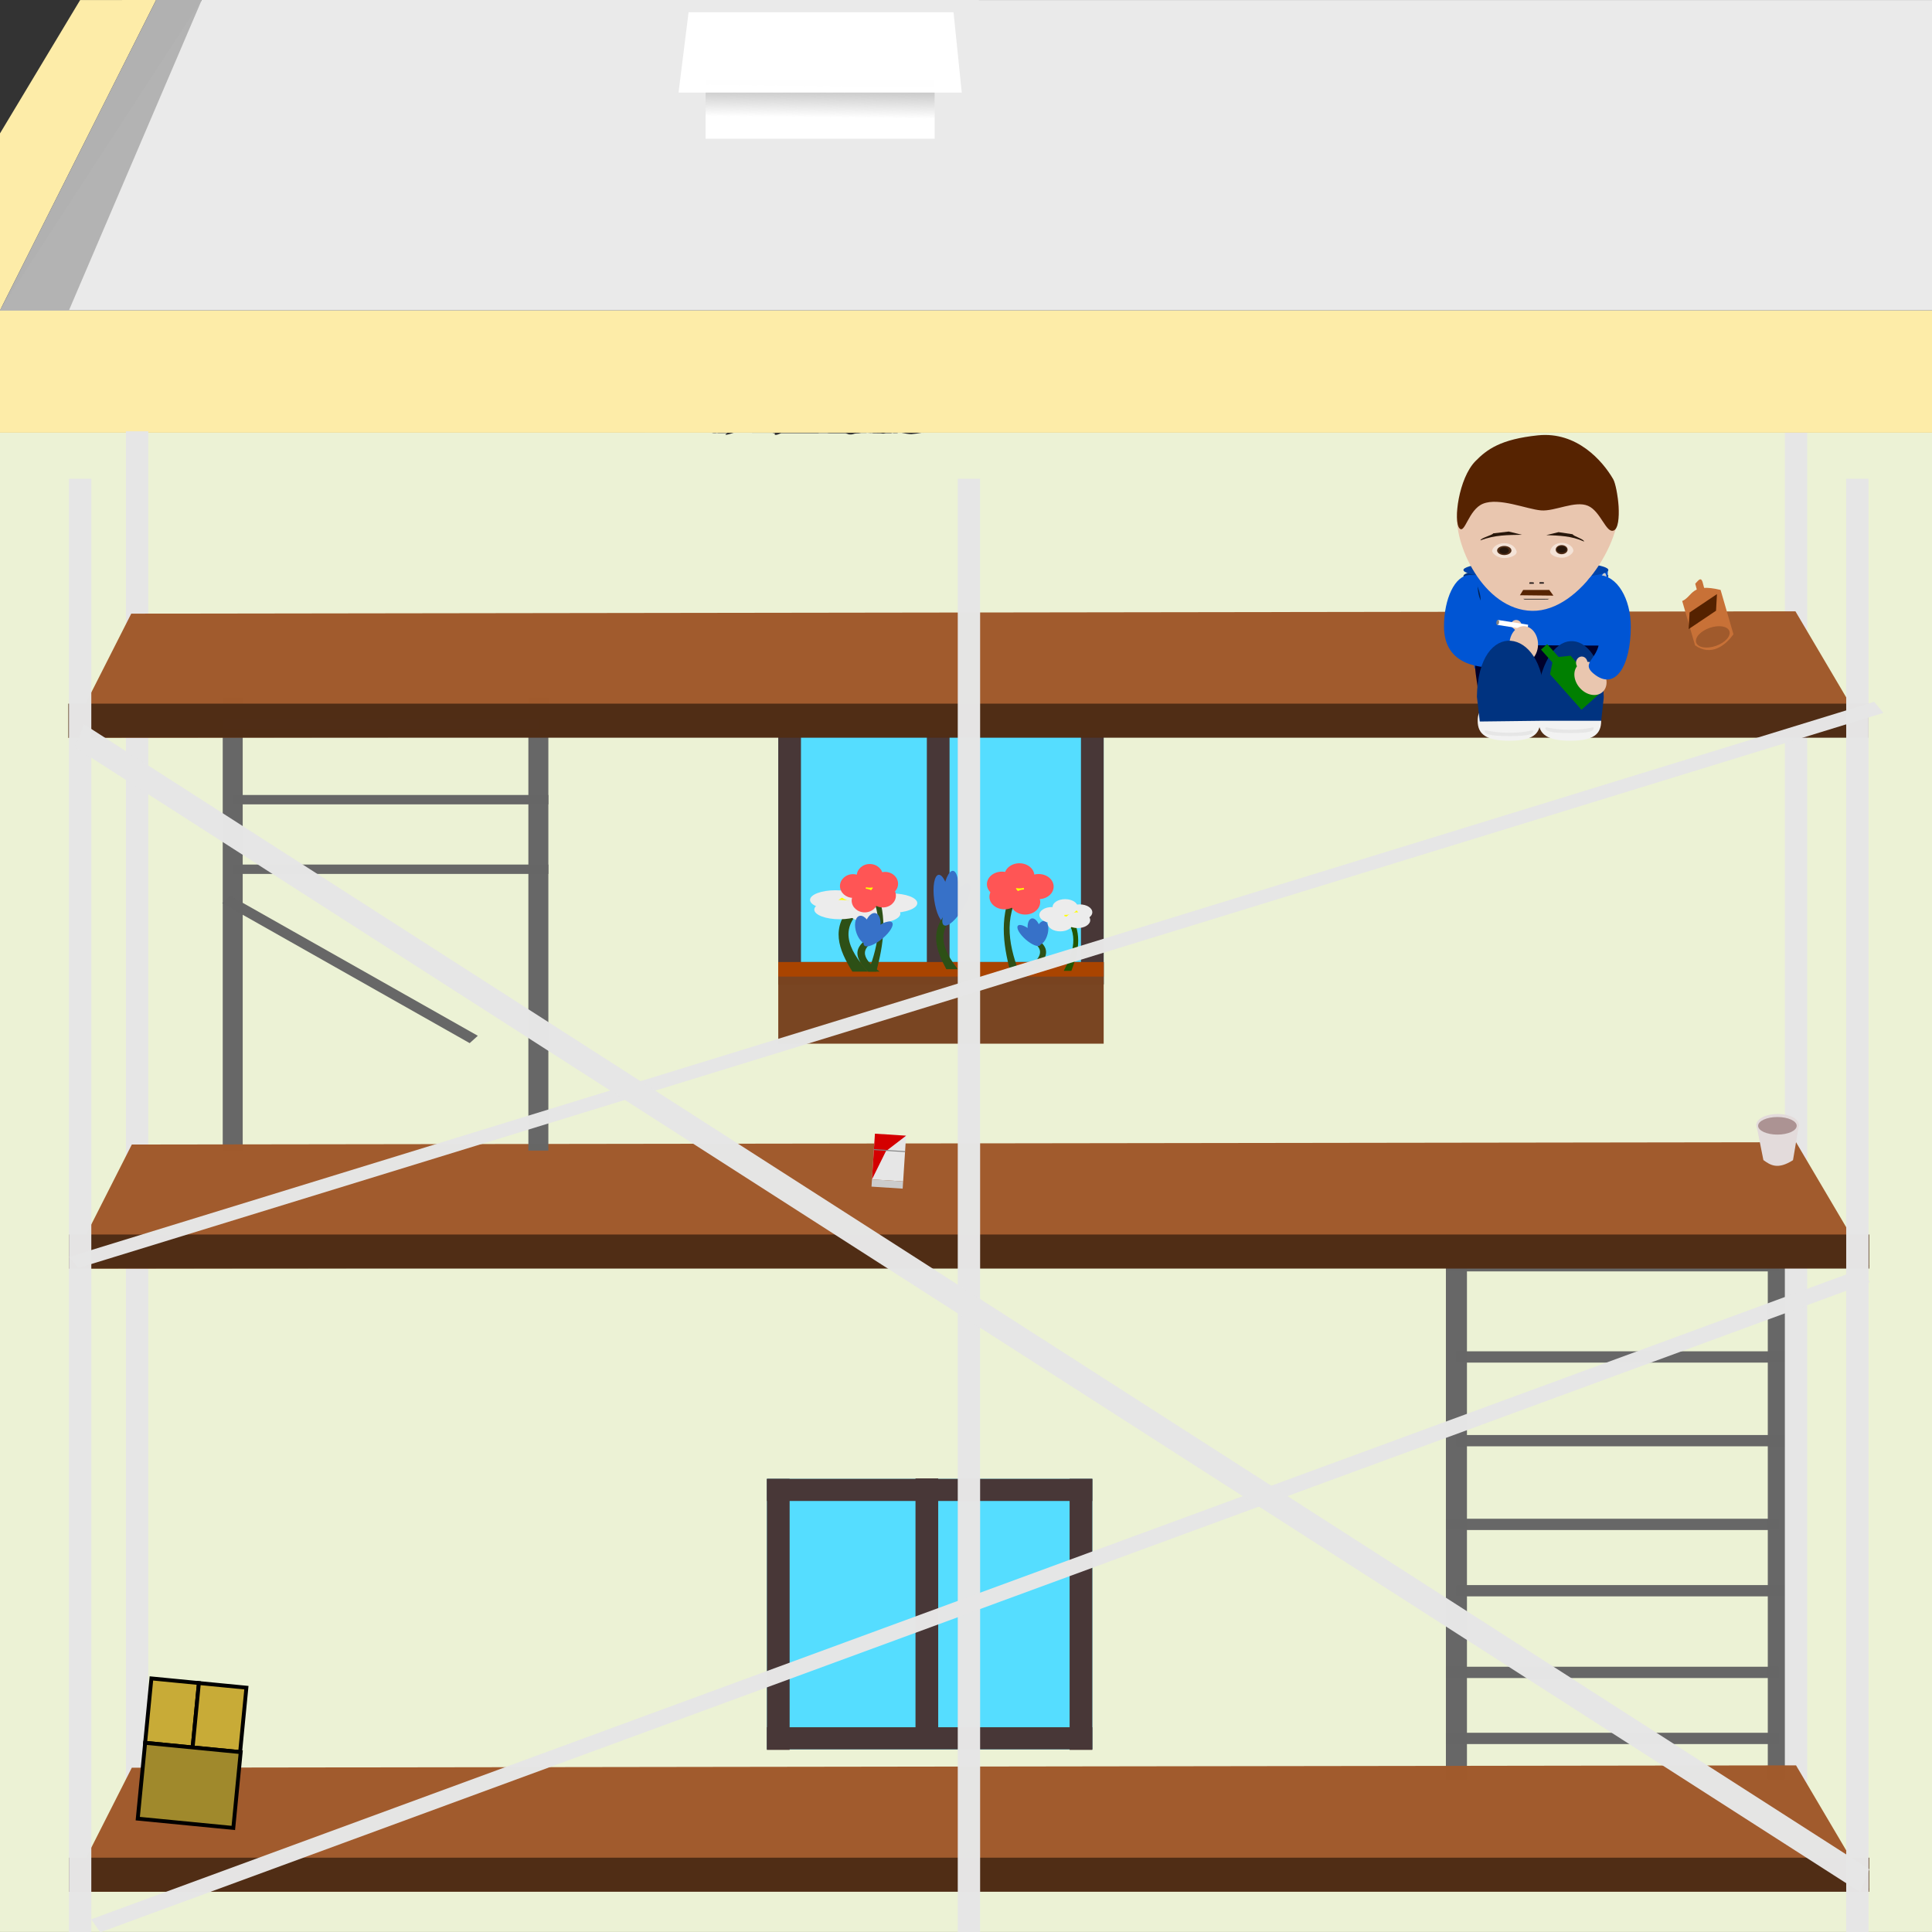 <?xml version="1.0" encoding="UTF-8" standalone="no"?>
<!-- Created with Inkscape (http://www.inkscape.org/) -->

<svg
   width="500"
   height="500"
   viewBox="0 0 132.292 132.292"
   version="1.1"
   id="svg21759"
   inkscape:version="1.2 (dc2aedaf03, 2022-05-15)"
   sodipodi:docname="lvl 6_3.svg"
   xmlns:inkscape="http://www.inkscape.org/namespaces/inkscape"
   xmlns:sodipodi="http://sodipodi.sourceforge.net/DTD/sodipodi-0.dtd"
   xmlns:xlink="http://www.w3.org/1999/xlink"
   xmlns="http://www.w3.org/2000/svg"
   xmlns:svg="http://www.w3.org/2000/svg">
  <rect x="0" y="0" width="132.292" height="132.292" fill="#333333" stroke="none"/>
  <sodipodi:namedview
     id="namedview21761"
     pagecolor="#ffffff"
     bordercolor="#666666"
     borderopacity="1.0"
     inkscape:showpageshadow="2"
     inkscape:pageopacity="0.0"
     inkscape:pagecheckerboard="0"
     inkscape:deskcolor="#d1d1d1"
     inkscape:document-units="mm"
     showgrid="false"
     inkscape:zoom="0.7483165"
     inkscape:cx="-122.27447"
     inkscape:cy="94.211474"
     inkscape:window-width="1920"
     inkscape:window-height="1001"
     inkscape:window-x="-9"
     inkscape:window-y="-9"
     inkscape:window-maximized="1"
     inkscape:current-layer="layer1" />
  <defs
     id="defs21756">
    <linearGradient
       inkscape:collect="always"
       id="linearGradient24085">
      <stop
         style="stop-color:#b3b3b3;stop-opacity:1;"
         offset="0"
         id="stop24081" />
      <stop
         style="stop-color:#b3b3b3;stop-opacity:0;"
         offset="1"
         id="stop24083" />
    </linearGradient>
    <linearGradient
       inkscape:collect="always"
       xlink:href="#linearGradient3745"
       id="linearGradient3747"
       x1="132.71"
       y1="47.006"
       x2="127.665"
       y2="47.053"
       gradientUnits="userSpaceOnUse" />
    <linearGradient
       inkscape:collect="always"
       id="linearGradient3745">
      <stop
         style="stop-color:#666666;stop-opacity:1;"
         offset="0"
         id="stop3741" />
      <stop
         style="stop-color:#666666;stop-opacity:0;"
         offset="1"
         id="stop3743" />
    </linearGradient>
    <inkscape:path-effect
       effect="simplify"
       id="path-effect4163"
       is_visible="true"
       lpeversion="1"
       steps="1"
       threshold="0.003"
       smooth_angles="0"
       helper_size="0"
       simplify_individual_paths="false"
       simplify_just_coalesce="false"
       step="1" />
    <inkscape:path-effect
       effect="powerstroke"
       id="path-effect4165"
       is_visible="true"
       lpeversion="1"
       offset_points="4.895,1.984"
       not_jump="true"
       sort_points="true"
       interpolator_type="CentripetalCatmullRom"
       interpolator_beta="0.75"
       start_linecap_type="round"
       linejoin_type="spiro"
       miter_limit="4"
       scale_width="1"
       end_linecap_type="round" />
    <inkscape:path-effect
       effect="simplify"
       id="path-effect4177"
       is_visible="true"
       lpeversion="1"
       steps="1"
       threshold="0.003"
       smooth_angles="0"
       helper_size="0"
       simplify_individual_paths="false"
       simplify_just_coalesce="false"
       step="1" />
    <inkscape:path-effect
       effect="powerstroke"
       id="path-effect4179"
       is_visible="true"
       lpeversion="1"
       offset_points="3.75,0.463"
       not_jump="true"
       sort_points="true"
       interpolator_type="CentripetalCatmullRom"
       interpolator_beta="0.75"
       start_linecap_type="round"
       linejoin_type="spiro"
       miter_limit="4"
       scale_width="1"
       end_linecap_type="round" />
    <inkscape:path-effect
       effect="simplify"
       id="path-effect4184"
       is_visible="true"
       lpeversion="1"
       steps="1"
       threshold="0.003"
       smooth_angles="0"
       helper_size="0"
       simplify_individual_paths="false"
       simplify_just_coalesce="false"
       step="1" />
    <inkscape:path-effect
       effect="powerstroke"
       id="path-effect4186"
       is_visible="true"
       lpeversion="1"
       offset_points="2.345,0.463"
       not_jump="true"
       sort_points="true"
       interpolator_type="CentripetalCatmullRom"
       interpolator_beta="0.75"
       start_linecap_type="round"
       linejoin_type="spiro"
       miter_limit="4"
       scale_width="1"
       end_linecap_type="round" />
    <inkscape:path-effect
       effect="simplify"
       id="path-effect4191"
       is_visible="true"
       lpeversion="1"
       steps="1"
       threshold="0.003"
       smooth_angles="0"
       helper_size="0"
       simplify_individual_paths="false"
       simplify_just_coalesce="false"
       step="1" />
    <inkscape:path-effect
       effect="powerstroke"
       id="path-effect4193"
       is_visible="true"
       lpeversion="1"
       offset_points="1.5,0.463"
       not_jump="true"
       sort_points="true"
       interpolator_type="CentripetalCatmullRom"
       interpolator_beta="0.75"
       start_linecap_type="round"
       linejoin_type="spiro"
       miter_limit="4"
       scale_width="1"
       end_linecap_type="round" />
    <inkscape:path-effect
       effect="simplify"
       id="path-effect4198"
       is_visible="true"
       lpeversion="1"
       steps="1"
       threshold="0.003"
       smooth_angles="0"
       helper_size="0"
       simplify_individual_paths="false"
       simplify_just_coalesce="false"
       step="1" />
    <inkscape:path-effect
       effect="powerstroke"
       id="path-effect4200"
       is_visible="true"
       lpeversion="1"
       offset_points="2.057,0.463"
       not_jump="true"
       sort_points="true"
       interpolator_type="CentripetalCatmullRom"
       interpolator_beta="0.75"
       start_linecap_type="round"
       linejoin_type="spiro"
       miter_limit="4"
       scale_width="1"
       end_linecap_type="round" />
    <inkscape:path-effect
       effect="simplify"
       id="path-effect4205"
       is_visible="true"
       lpeversion="1"
       steps="1"
       threshold="0.003"
       smooth_angles="0"
       helper_size="0"
       simplify_individual_paths="false"
       simplify_just_coalesce="false"
       step="1" />
    <inkscape:path-effect
       effect="powerstroke"
       id="path-effect4207"
       is_visible="true"
       lpeversion="1"
       offset_points="2.114,0.463"
       not_jump="true"
       sort_points="true"
       interpolator_type="CentripetalCatmullRom"
       interpolator_beta="0.75"
       start_linecap_type="round"
       linejoin_type="spiro"
       miter_limit="4"
       scale_width="1"
       end_linecap_type="round" />
    <inkscape:path-effect
       effect="simplify"
       id="path-effect4212"
       is_visible="true"
       lpeversion="1"
       steps="1"
       threshold="0.003"
       smooth_angles="0"
       helper_size="0"
       simplify_individual_paths="false"
       simplify_just_coalesce="false"
       step="1" />
    <inkscape:path-effect
       effect="powerstroke"
       id="path-effect4214"
       is_visible="true"
       lpeversion="1"
       offset_points="1.628,0.463"
       not_jump="true"
       sort_points="true"
       interpolator_type="CentripetalCatmullRom"
       interpolator_beta="0.75"
       start_linecap_type="round"
       linejoin_type="spiro"
       miter_limit="4"
       scale_width="1"
       end_linecap_type="round" />
    <linearGradient
       inkscape:collect="always"
       xlink:href="#linearGradient24085"
       id="linearGradient24087"
       x1="56.159"
       y1="5.5"
       x2="56.129"
       y2="8.044"
       gradientUnits="userSpaceOnUse" />
    <linearGradient
       inkscape:collect="always"
       xlink:href="#linearGradient30465"
       id="linearGradient30467-8"
       x1="192.722"
       y1="-11.767"
       x2="207.169"
       y2="-11.767"
       gradientUnits="userSpaceOnUse"
       gradientTransform="rotate(-5.561,4.814414e-6,1.0699617e-4)" />
    <linearGradient
       id="linearGradient30465"
       inkscape:swatch="solid">
      <stop
         style="stop-color:#000000;stop-opacity:1;"
         offset="0"
         id="stop30463" />
    </linearGradient>
    <linearGradient
       inkscape:collect="always"
       xlink:href="#linearGradient30465"
       id="linearGradient30467-4-8"
       x1="192.722"
       y1="-11.767"
       x2="207.169"
       y2="-11.767"
       gradientUnits="userSpaceOnUse"
       gradientTransform="rotate(-5.561,9.814414e-6,2.0699617e-4)" />
    <linearGradient
       inkscape:collect="always"
       xlink:href="#linearGradient30465"
       id="linearGradient30461-2"
       x1="192.722"
       y1="-8.209"
       x2="207.169"
       y2="-8.209"
       gradientUnits="userSpaceOnUse"
       gradientTransform="rotate(-5.561,4.814414e-6,1.0699617e-4)" />
  </defs>
  <g
     inkscape:label="Calque 1"
     inkscape:groupmode="layer"
     id="layer1">
    <path
       id="rect25261"
       style="opacity:0.99;fill:#eef4d7;fill-opacity:1;stroke-width:0.265"
       d="M 1.1565764e-4,29.631 V 132.288 H 132.292 V 29.631 H 63.253 c -0.02,0.004 -0.04,0.008 -0.061,0.007 -0.012,-2.71e-4 0.002,-0.003 0.019,-0.007 h -0.093 c -0.238,0.04 -0.475,0.081 -0.716,0.1 -0.126,0.01 -0.495,-0.062 -0.63,-0.09 -0.019,-0.004 -0.032,-0.007 -0.046,-0.011 h -0.223 c -0.022,0.015 -0.056,0.025 -0.103,0.025 h -0.002 c -0.023,7e-6 -0.047,3.7e-5 -0.07,0 -0.014,-1.6e-5 -0.027,-5.5e-5 -0.041,0 -0.013,-10e-5 -0.026,2.04e-4 -0.039,-4.08e-4 -9.79e-4,2.4e-4 -0.002,5.81e-4 -0.004,7.9e-4 -0.02,0.002 -0.052,0.003 -0.071,-0.003 -0.01,-0.003 -0.018,-0.007 -0.027,-0.011 h -5.09e-4 c -0.002,1.6e-5 -0.004,-1.33e-4 -0.005,0 -0.012,6.3e-5 -0.024,7.6e-5 -0.036,0 -0.002,2.53e-4 -0.003,5.84e-4 -0.005,7.9e-4 0.008,8.6e-5 -2e-5,4.03e-4 -0.009,4.08e-4 -9.21e-4,2.49e-4 -0.002,5.93e-4 -0.003,7.9e-4 -0.006,0.002 -0.015,0.002 -0.024,0.003 -0.002,0.001 -0.005,0.003 -0.007,0.004 -0.05,0.017 -0.033,0.012 -0.089,0.009 -9.8e-4,-5e-5 -0.003,2.5e-4 -0.005,4.08e-4 -0.002,2.55e-4 -0.004,6.54e-4 -0.006,7.9e-4 h -5.09e-4 c -0.014,0.001 -0.028,-7.8e-5 -0.043,0 -0.014,9.3e-5 -0.028,4.14e-4 -0.042,4.08e-4 h -0.057 c -0.013,-1e-6 -0.026,0 -0.038,0 h -0.067 -0.062 c -0.004,0 -0.003,8e-6 -0.004,0 9.8e-4,9.4e-5 0.003,2.06e-4 0.003,4.08e-4 0,3.18e-4 -0.002,5.35e-4 -0.003,7.9e-4 -9.79e-4,3.05e-4 -0.009,0.003 -0.01,0.004 -0.021,0.008 -0.041,0.01 -0.063,0.01 -0.002,6.14e-4 -0.003,0.001 -0.005,0.002 -0.019,0.007 -0.039,0.011 -0.061,0.012 -0.008,2.72e-4 -0.018,-0.001 -0.026,-0.002 -0.004,0.001 -0.009,7.52e-4 -0.014,7.9e-4 -0.01,1.41e-4 -0.02,0.001 -0.03,4.07e-4 -0.011,-7.89e-4 -0.022,-0.003 -0.032,-0.004 -0.005,-9.48e-4 -0.009,-0.002 -0.013,-0.003 9.79e-4,1.73e-4 0.002,3.4e-4 0.004,4.08e-4 0.002,9.2e-5 0.005,-1.2e-5 0.008,0 -0.007,-6.4e-4 -0.013,-0.001 -0.017,-0.002 0.002,3.49e-4 0.003,8.69e-4 0.005,0.001 -0.002,-2.47e-4 -0.003,-5.44e-4 -0.005,-7.9e-4 v -4.08e-4 h -5.09e-4 c -0.022,-0.001 -0.02,-6.75e-4 -0.029,-0.003 -0.002,-4.25e-4 -0.005,-7.9e-4 -0.007,-0.001 -9.79e-4,-3.16e-4 -0.002,-1.92e-4 -0.004,-7.89e-4 -0.008,-0.002 -0.016,-0.003 -0.024,-0.005 h -5e-4 c -0.016,0.001 -0.032,1.01e-4 -0.048,-4.08e-4 -0.017,-0.001 -0.034,-5.11e-4 -0.052,-4.08e-4 -0.019,-1.9e-5 -0.038,-1.5e-5 -0.057,0 -0.015,2.2e-5 -0.031,2e-6 -0.046,0 h -0.038 c -0.017,0.002 -0.032,-0.005 -0.049,-0.006 -0.01,-9.47e-4 -0.025,6.81e-4 -0.035,0.001 -0.016,6.9e-4 -0.033,4.05e-4 -0.05,4.09e-4 -0.017,1.01e-4 -0.033,1.3e-5 -0.05,0 -0.022,-1e-5 -0.045,0 -0.067,0 -0.01,-0.002 -0.02,-0.004 -0.03,-0.005 -0.002,9e-5 -9.79e-4,1.4e-5 -0.007,4.08e-4 -0.103,-0.015 -0.016,9.48e-4 -0.074,-0.016 -0.002,-6.26e-4 -0.005,-1.65e-4 -0.007,-4.09e-4 -0.003,-3.15e-4 -0.006,-0.001 -0.009,-0.001 -9.79e-4,2.3e-5 0.005,0.001 0.004,0.001 -0.005,9.48e-4 -0.011,4.78e-4 -0.017,7.9e-4 -0.032,0.003 -0.063,0.002 -0.095,0.001 -0.023,4.28e-4 -0.037,2.82e-4 -0.057,-0.004 -0.06,-9.48e-4 -0.125,-0.006 -0.198,-0.012 h -0.014 c 0.017,0.004 0.035,0.007 0.052,0.011 -0.063,0.004 -0.126,0.002 -0.189,0.002 -0.072,-3.54e-4 -0.144,-1.03e-4 -0.217,0 -0.043,0.01 -0.151,0.026 -0.183,0.029 -0.044,0.005 -0.087,0.005 -0.13,0.003 -0.045,0.007 -0.09,0.013 -0.135,0.018 -0.157,0.059 -0.235,0.067 -0.4,0.051 -0.086,-0.009 -0.066,-0.006 -0.216,-0.055 -0.019,-0.006 -0.043,-0.019 -0.053,-0.025 h -0.068 -0.051 -0.071 -0.071 -0.058 -0.069 -0.055 -0.097 -0.088 -0.05 c -0.026,0 -0.052,-2e-6 -0.077,0 -0.033,5e-6 -0.067,3.3e-5 -0.101,0 -0.026,-1e-6 -0.053,1.93e-4 -0.079,0 -0.022,-3.7e-4 -0.044,-5.5e-4 -0.066,0.001 -0.025,-2.13e-4 -0.025,2.96e-4 -0.054,-0.002 -0.003,-2.9e-4 -0.021,-0.004 -0.024,-0.004 -0.002,1.3e-5 -0.004,2.24e-4 -0.006,4.08e-4 -0.023,0.002 -0.052,0.007 -0.074,4.09e-4 -0.004,-0.001 -0.013,-0.005 -0.022,-0.009 h -4.99e-4 -0.071 -0.075 -0.068 -0.068 -0.035 -0.026 -0.05 -0.052 c -0.012,2e-6 -0.023,2.6e-5 -0.035,0 -0.018,0 -0.035,1.23e-4 -0.053,0 -0.009,-1.66e-4 -0.019,7e-5 -0.032,4.08e-4 -0.012,-0.002 -0.013,-0.002 -0.02,-0.003 -9.79e-4,5.31e-4 -0.003,0.001 -0.004,0.002 -0.016,0.004 -0.032,0.008 -0.048,0.011 -0.003,4.54e-4 -0.005,0 -0.008,0 h -0.033 -0.091 -0.081 -0.111 -0.062 -0.037 -0.08 -0.066 -0.051 -0.053 -0.056 -0.047 -0.028 -0.066 -0.064 -0.061 -0.054 -0.07 -0.069 -0.098 -0.052 -0.054 -0.059 -0.042 -0.109 -0.069 -0.055 -0.137 -0.107 -0.075 -0.06 -0.063 -0.061 -0.079 -0.081 -0.059 -0.042 -0.024 -0.035 c -0.3,0.138 -0.505,0.182 -0.424,0 -0.005,-5.5e-5 -0.009,-1.55e-4 -0.014,-4.09e-4 -0.004,-3.1e-5 -0.008,-5.93e-4 -0.012,-4.08e-4 -0.021,9.48e-4 0.019,0.002 -0.027,0.002 -0.024,3.97e-4 -0.027,-8.68e-4 -0.049,-0.004 -0.041,-0.012 -0.04,-0.013 -0.053,-0.021 h -0.048 -0.055 -0.088 -0.054 -0.063 -0.101 -0.052 -0.066 -0.064 -0.085 -0.049 -0.077 -0.067 -0.059 -0.069 -0.076 c -0.02,-1e-6 -0.04,-5e-6 -0.06,0 -0.021,2e-6 -0.042,6e-6 -0.064,0 -0.032,3.8e-5 -0.065,3.52e-4 -0.097,0 -0.019,-1.02e-4 -0.038,-9.48e-4 -0.057,0 -0.006,2.65e-4 -0.011,0.001 -0.017,0.001 -0.009,-6.3e-5 -0.018,-0.001 -0.027,-0.002 -0.002,-2.73e-4 -0.016,-0.002 -0.018,-0.003 -4.99e-4,-1.63e-4 10e-6,-0.001 -5.09e-4,-0.001 -0.009,-0.001 -0.018,8.69e-4 -0.027,0 h -0.052 -0.08 -0.073 -0.095 -0.069 -0.066 -0.064 -0.04 -0.052 -0.05 -0.113 -0.075 -0.088 -0.069 -0.07 -0.039 -0.051 -0.072 -0.006 c -0.422,0.143 -0.755,0.221 -0.437,0.004 -0.003,6e-4 -0.005,0.001 -0.008,0.002 -0.01,7.56e-4 -0.019,9.48e-4 -0.029,0.001 h -5.09e-4 c -0.004,1.19e-4 -0.008,2.47e-4 -0.011,4.08e-4 0.004,7.8e-5 0.007,0.002 0.01,4.08e-4 -9.8e-4,8.69e-4 -0.003,0.002 -0.004,0.002 -0.017,0.004 -0.034,0.009 -0.051,0.012 -0.003,6.4e-4 -0.007,0 -0.01,0 h -0.039 -0.073 -0.042 -0.036 -0.072 c -0.028,2e-6 -0.055,1.6e-5 -0.082,0 -0.027,-1.1e-5 -0.053,4.8e-5 -0.08,0 -0.005,-1.61e-4 -0.011,-2.38e-4 -0.016,-4.08e-4 v 4.08e-4 c -0.013,9.1e-5 -0.025,5.97e-4 -0.038,7.9e-4 -0.007,1.02e-4 -0.031,6.69e-4 -0.038,-4.09e-4 -0.005,-7.9e-4 -0.01,-0.002 -0.015,-0.003 -0.002,1.5e-4 -0.004,2.46e-4 -0.005,4.08e-4 -0.011,-0.001 -0.023,-0.002 -0.033,-0.004 -0.024,-0.005 -0.03,-0.007 -0.028,-0.008 -0.003,7.89e-4 -0.006,0.002 -0.009,0.002 -0.019,0.003 -0.026,0.003 -0.036,0.002 -0.017,0.005 -0.035,0.007 -0.051,0.01 -0.018,-2.7e-5 -0.036,1.2e-4 -0.054,0 -0.021,-2.59e-4 -0.042,-2.86e-4 -0.063,4.08e-4 -0.013,-4.9e-5 -0.028,-0.002 -0.035,-0.002 -0.01,-6.56e-4 -0.018,-6.29e-4 -0.028,-0.002 -0.008,-7.89e-4 -0.014,-0.002 -0.022,-0.004 -0.012,-0.002 -0.024,-0.005 -0.035,-0.007 -0.006,-0.001 -0.009,-0.002 -0.009,-0.003 -9.79e-4,-4.5e-5 -0.002,-2.92e-4 -0.004,-4.08e-4 -0.013,-0.001 -0.019,-0.003 -0.026,-0.006 -0.002,-3.92e-4 -0.003,-0.001 -0.005,-0.002 2.94e-4,-1.14e-4 10e-6,-2.9e-4 -3.53e-4,-4.08e-4 z m 48.77,0 c -0.003,7.56e-4 -0.006,0.001 -0.009,0.002 0.007,2.97e-4 0.011,-3.09e-4 0.016,-0.002 z m 0.031,0.006 5e-4,4.08e-4 c -0.003,6.1e-5 -0.016,7.19e-4 -0.019,7.9e-4 -0.006,8.6e-5 -0.013,8.69e-4 -0.019,7.9e-4 0.007,-4.56e-4 0.026,-1.81e-4 0.043,-0.002 -0.002,-4.9e-5 -0.005,-4.07e-4 -0.006,-4.09e-4 z m 12.333,0 c -9.8e-4,2.7e-4 -0.002,5.57e-4 -0.003,7.89e-4 0.007,0.004 0.014,0.006 0.008,0.002 8.13e-4,8.9e-5 9.79e-4,-8.5e-5 0.002,0 -0.002,-8.69e-4 -0.004,-0.002 -0.006,-0.002 z m -12.017,0.003 c -9.79e-4,2.9e-4 -0.003,4.72e-4 -0.002,4.08e-4 -0.002,3.44e-4 -0.004,7.9e-4 -0.006,0.001 9.8e-4,-3.5e-5 0.003,-6.9e-5 0.005,0 0.002,-2.27e-4 0.003,-6.61e-4 0.004,-0.002 -1.96e-4,3.8e-5 -8.33e-4,-3e-5 -9.8e-4,0 z m 6.985,0.002 c -0.004,0.002 -0.008,0.004 -0.012,0.005 0.005,-7.04e-4 0.01,-0.002 0.012,-0.005 z m -0.042,0.002 c 0.002,6.37e-4 0.008,0.002 0.017,0.005 0.002,-5.64e-4 0.004,-5.18e-4 0.006,-7.9e-4 -0.008,-0.001 -0.021,-0.004 -0.023,-0.004 z m -6.924,0.002 c -0.008,-0.001 0.013,0.006 0.021,0.006 0.002,1.68e-4 0.005,1.75e-4 0.007,0 -0.01,-0.002 -0.019,-0.005 -0.028,-0.006 z m 8.721,0.02 c 0.028,0.011 0.053,0.026 0.083,0.033 0.051,0.011 0.206,0.036 0.158,0.017 -0.06,-0.024 -0.125,-0.035 -0.189,-0.05 h -0.038 z"
       inkscape:export-filename="..\Level\level_6_3.png"
       inkscape:export-xdpi="96"
       inkscape:export-ydpi="96" />
    <rect
       style="opacity:0.99;fill:#666666;fill-opacity:1;stroke-width:0.1"
       id="rect24939"
       width="1.368"
       height="31.018"
       x="15.251"
       y="47.769" />
    <rect
       style="opacity:0.99;fill:#ffeeaa;stroke-width:0.1;fill-opacity:1"
       id="rect22751"
       width="132.292"
       height="8.379"
       x="0"
       y="21.251" />
    <path
       id="rect22751-4"
       style="opacity:0.99;fill:#ffeeaa;stroke-width:0.1"
       d="M 5.487,0.004 10.688,0 1.1565764e-4,21.251 0,9.134 Z"
       sodipodi:nodetypes="ccccc" />
    <rect
       style="opacity:0.99;fill:#666666;fill-opacity:1;stroke-width:0.1"
       id="rect24939-2"
       width="1.441"
       height="37.327"
       x="99.007"
       y="84.508" />
    <rect
       style="opacity:0.99;fill:#666666;fill-opacity:1;stroke-width:0.1"
       id="rect24939-7-3"
       width="1.441"
       height="37.327"
       x="121.048"
       y="84.508" />
    <rect
       style="opacity:0.99;fill:#666666;fill-opacity:1;stroke-width:0.1"
       id="rect25015-8"
       width="22.762"
       height="0.773"
       x="99.007"
       y="86.284" />
    <rect
       style="opacity:0.99;fill:#666666;fill-opacity:1;stroke-width:0.1"
       id="rect25015-2-6"
       width="22.762"
       height="0.773"
       x="99.727"
       y="92.53" />
    <rect
       style="opacity:0.99;fill:#666666;fill-opacity:1;stroke-width:0.1"
       id="rect25015-2-5-5"
       width="22.762"
       height="0.773"
       x="99.727"
       y="98.262" />
    <rect
       style="opacity:0.99;fill:#666666;fill-opacity:1;stroke-width:0.1"
       id="rect25015-2-5-3-5"
       width="22.762"
       height="0.773"
       x="99.007"
       y="103.994" />
    <rect
       style="opacity:0.99;fill:#666666;fill-opacity:1;stroke-width:0.1"
       id="rect25015-2-5-3-7-72"
       width="22.762"
       height="0.773"
       x="99.727"
       y="108.537" />
    <rect
       style="opacity:0.99;fill:#666666;fill-opacity:1;stroke-width:0.1"
       id="rect25015-2-5-3-7-7-50"
       width="22.762"
       height="0.773"
       x="99.007"
       y="114.129" />
    <rect
       style="opacity:0.99;fill:#666666;fill-opacity:1;stroke-width:0.1"
       id="rect25015-2-5-3-7-7-5-5"
       width="22.762"
       height="0.773"
       x="99.007"
       y="118.65" />
    <rect
       style="fill:#55ddff;stroke-width:0.265"
       id="rect1498-72-4-8-5"
       width="22.282"
       height="18.524"
       x="53.291"
       y="48.867" />
    <rect
       style="fill:#483737;stroke-width:0.265"
       id="rect1500-9-8-6-4"
       width="1.555"
       height="18.514"
       x="63.465"
       y="48.838" />
    <rect
       style="fill:#483737;stroke-width:0.265"
       id="rect1500-1-8-2-2-3"
       width="1.555"
       height="18.559"
       x="74.018"
       y="48.867" />
    <rect
       style="fill:#483737;stroke-width:0.265"
       id="rect1500-1-26-8-8-4-5"
       width="22.282"
       height="1.515"
       x="53.291"
       y="48.867" />
    <rect
       style="fill:#483737;stroke-width:0.265"
       id="rect1500-1-26-5-6-1-0-4"
       width="22.282"
       height="1.515"
       x="53.291"
       y="65.876" />
    <rect
       style="fill:#483737;stroke-width:0.265"
       id="rect1500-1-2-3-3-7-3"
       width="1.555"
       height="18.559"
       x="53.291"
       y="48.867" />
    <ellipse
       style="fill:#3771c8;stroke-width:0.265"
       id="path9262"
       cx="55.526"
       cy="69.738"
       rx="0.529"
       ry="1.654"
       transform="rotate(-7.815)" />
    <rect
       style="opacity:0.99;fill:#784421;fill-opacity:1;stroke-width:0.1"
       id="rect28369"
       width="22.282"
       height="5.589"
       x="53.291"
       y="65.876" />
    <rect
       style="opacity:0.99;fill:#aa4400;fill-opacity:1;stroke-width:0.1"
       id="rect28369-5"
       width="22.282"
       height="0.995"
       x="53.291"
       y="65.876" />
    <path
       id="rect8122"
       style="fill:#225500;stroke-width:0.265"
       d="m 73.363,62.739 h -0.525 c 1.047,1.192 0.688,2.456 0,3.738 h 0.525 c 0.466,-1.235 0.76,-2.473 0,-3.738 z"
       sodipodi:nodetypes="ccccc" />
    <path
       id="rect8122-5-9-3"
       style="fill:#2d5016;stroke-width:0.265"
       d="m 71.054,64.34 h -0.649 c 1.294,0.615 0.85,1.267 0,1.928 h 0.649 c 0.576,-0.637 0.94,-1.276 0,-1.928 z"
       sodipodi:nodetypes="ccccc" />
    <path
       id="rect8122-5-9"
       style="fill:#2d5016;stroke-width:0.265"
       d="m 64.797,62.504 h 0.785 c -1.565,1.231 -1.028,2.536 0,3.859 h -0.785 c -0.696,-1.275 -1.137,-2.554 0,-3.859 z"
       sodipodi:nodetypes="ccccc" />
    <ellipse
       style="fill:#3771c8;stroke-width:0.265"
       id="path9262-0"
       cx="70.984"
       cy="54.337"
       rx="0.529"
       ry="1.654"
       transform="rotate(5.838)" />
    <path
       id="rect8122-7"
       style="fill:#2d5016;stroke-width:0.265"
       d="m 58.366,61.952 h 1.063 c -2.118,1.46 -1.392,3.01 0,4.579 h -1.063 c -0.943,-1.513 -1.538,-3.03 0,-4.579 z"
       sodipodi:nodetypes="ccccc" />
    <ellipse
       style="fill:#ececec;stroke-width:0.265"
       id="path7904-06"
       cx="57.206"
       cy="61.621"
       rx="1.739"
       ry="0.662" />
    <ellipse
       style="fill:#ffff00;stroke-width:0.265"
       id="path7904-7-9"
       cx="59.042"
       cy="61.87"
       rx="1.739"
       ry="0.662" />
    <ellipse
       style="fill:#ececec;stroke-width:0.265"
       id="path7904-3-1"
       cx="59.236"
       cy="61.18"
       rx="1.739"
       ry="0.662" />
    <ellipse
       style="fill:#ececec;stroke-width:0.265"
       id="path7904-32-8"
       cx="61.071"
       cy="61.842"
       rx="1.739"
       ry="0.662" />
    <ellipse
       style="fill:#ececec;stroke-width:0.265"
       id="path7904-5-6"
       cx="59.912"
       cy="62.559"
       rx="1.739"
       ry="0.662" />
    <ellipse
       style="fill:#ececec;stroke-width:0.265"
       id="path7904-4-5"
       cx="57.496"
       cy="62.283"
       rx="1.739"
       ry="0.662" />
    <path
       id="rect8122-5-6-8"
       style="fill:#2d5016;stroke-width:0.265"
       d="m 60.005,60.92 h -0.546 c 1.088,1.79 0.715,3.688 0,5.612 h 0.546 c 0.484,-1.854 0.79,-3.714 0,-5.612 z"
       sodipodi:nodetypes="ccccc" />
    <ellipse
       style="fill:#ffff00;stroke-width:0.265"
       id="path7904-7-2-3-0"
       cx="-59.658"
       cy="60.819"
       rx="0.894"
       ry="0.811"
       transform="scale(-1,1)" />
    <ellipse
       style="fill:#ff5555;stroke-width:0.265"
       id="path7904-0-4-9"
       cx="-60.601"
       cy="60.514"
       rx="0.894"
       ry="0.811"
       transform="scale(-1,1)" />
    <ellipse
       style="fill:#ff5555;stroke-width:0.265"
       id="path7904-3-4-7-8"
       cx="-59.558"
       cy="59.973"
       rx="0.894"
       ry="0.811"
       transform="scale(-1,1)" />
    <ellipse
       style="fill:#ff5555;stroke-width:0.265"
       id="path7904-32-6-7-4"
       cx="-58.41"
       cy="60.668"
       rx="0.894"
       ry="0.811"
       transform="scale(-1,1)" />
    <ellipse
       style="fill:#ff5555;stroke-width:0.265"
       id="path7904-5-8-6-8"
       cx="-59.211"
       cy="61.664"
       rx="0.894"
       ry="0.811"
       transform="scale(-1,1)" />
    <ellipse
       style="fill:#ff5555;stroke-width:0.265"
       id="path7904-4-4-3-7"
       cx="-60.452"
       cy="61.326"
       rx="0.894"
       ry="0.811"
       transform="scale(-1,1)" />
    <path
       id="rect8122-5-9-6-3"
       style="fill:#2d5016;stroke-width:0.265"
       d="m 59.429,64.256 h 0.811 c -1.617,0.726 -1.062,1.496 0,2.276 h -0.811 c -0.719,-0.752 -1.174,-1.506 0,-2.276 z"
       sodipodi:nodetypes="ccccc" />
    <ellipse
       style="fill:#3771c8;stroke-width:0.266"
       id="path9262-19-5"
       cx="43.129"
       cy="68.967"
       rx="0.543"
       ry="0.994"
       transform="matrix(0.997,-0.078,0.234,0.972,0,0)" />
    <ellipse
       style="fill:#3771c8;stroke-width:0.266"
       id="path9262-0-1-4"
       cx="70.491"
       cy="60.367"
       rx="0.545"
       ry="0.986"
       transform="matrix(0.998,0.058,-0.176,0.984,0,0)" />
    <ellipse
       style="fill:#3771c8;stroke-width:0.281"
       id="path9262-1-9-0"
       cx="98.938"
       cy="46.223"
       rx="0.496"
       ry="1.213"
       transform="matrix(0.946,0.324,-0.724,0.69,0,0)" />
    <rect
       style="fill:#55ddff;stroke-width:0.265"
       id="rect1498-72-4-8-5-4"
       width="22.282"
       height="18.524"
       x="52.514"
       y="101.263" />
    <rect
       style="fill:#483737;stroke-width:0.265"
       id="rect1500-9-8-6-4-5"
       width="1.555"
       height="18.514"
       x="62.688"
       y="101.234" />
    <rect
       style="fill:#483737;stroke-width:0.265"
       id="rect1500-1-8-2-2-3-6"
       width="1.555"
       height="18.559"
       x="73.241"
       y="101.263" />
    <rect
       style="fill:#483737;stroke-width:0.265"
       id="rect1500-1-26-8-8-4-5-0"
       width="22.282"
       height="1.515"
       x="52.514"
       y="101.263" />
    <rect
       style="fill:#483737;stroke-width:0.265"
       id="rect1500-1-26-5-6-1-0-4-2"
       width="22.282"
       height="1.515"
       x="52.514"
       y="118.272" />
    <rect
       style="fill:#483737;stroke-width:0.265"
       id="rect1500-1-2-3-3-7-3-3"
       width="1.555"
       height="18.559"
       x="52.514"
       y="101.263" />
    <rect
       style="opacity:0.99;fill:url(#linearGradient3747);fill-opacity:1;stroke-width:0.1"
       id="rect3739"
       width="3.177"
       height="119.418"
       x="0"
       y="0.004" />
    <rect
       style="opacity:0.99;fill:#e6e6e6;fill-opacity:1;stroke-width:0.1"
       id="rect4570-1"
       width="1.531"
       height="97.672"
       x="8.621"
       y="29.532" />
    <rect
       style="opacity:0.99;fill:#e6e6e6;fill-opacity:1;stroke-width:0.1"
       id="rect4570-1-8"
       width="1.531"
       height="97.573"
       x="122.216"
       y="29.63" />
    <path
       id="rect4668"
       style="opacity:0.99;fill:#a05a2c;stroke-width:0.1"
       d="M 9.027,78.369 122.982,78.211 127.989,86.697 4.721,86.864 Z"
       sodipodi:nodetypes="ccccc" />
    <rect
       style="opacity:0.99;fill:#666666;fill-opacity:1;stroke-width:0.1"
       id="rect24939-7"
       width="1.368"
       height="31.018"
       x="36.18"
       y="47.769" />
    <path
       id="rect4668-2"
       style="opacity:0.99;fill:#a05a2c;stroke-width:0.1"
       d="M 8.987,42.019 122.941,41.86 127.949,50.347 4.681,50.514 Z"
       sodipodi:nodetypes="ccccc" />
    <rect
       style="opacity:0.99;fill:#666666;fill-opacity:1;stroke-width:0.1"
       id="rect25015"
       width="21.614"
       height="0.642"
       x="15.251"
       y="49.245" />
    <rect
       style="opacity:0.99;fill:#502d16;fill-opacity:1;stroke-width:0.1"
       id="rect4819-3"
       width="123.268"
       height="2.333"
       x="4.681"
       y="48.181" />
    <rect
       style="opacity:0.99;fill:#666666;fill-opacity:1;stroke-width:0.1"
       id="rect25015-2"
       width="21.614"
       height="0.642"
       x="15.935"
       y="54.436" />
    <path
       id="rect4668-8"
       style="opacity:0.99;fill:#a05a2c;stroke-width:0.1"
       d="m 9.027,121.041 113.955,-0.159 5.007,8.487 -123.268,0.167 z"
       sodipodi:nodetypes="ccccc" />
    <rect
       style="opacity:0.99;fill:#502d16;fill-opacity:1;stroke-width:0.1"
       id="rect4819-6"
       width="123.268"
       height="2.333"
       x="4.721"
       y="127.203" />
    <rect
       style="opacity:0.99;fill:#502d16;fill-opacity:1;stroke-width:0.1"
       id="rect4819"
       width="123.268"
       height="2.333"
       x="4.721"
       y="84.532" />
    <rect
       style="opacity:0.99;fill:#e6e6e6;fill-opacity:1;stroke-width:0.1"
       id="rect4570"
       width="1.531"
       height="99.508"
       x="4.721"
       y="32.783" />
    <ellipse
       style="fill:#3771c8;stroke-width:0.265"
       id="path9262-1"
       cx="88.011"
       cy="19.459"
       rx="0.529"
       ry="1.654"
       transform="rotate(30.937)" />
    <path
       id="rect4570-5"
       style="opacity:0.99;fill:#e6e6e6;fill-opacity:1;stroke-width:0.1"
       d="m 65.582,32.783 v 99.508 h 1.531 V 32.783 Z" />
    <rect
       style="opacity:0.99;fill:#e6e6e6;fill-opacity:1;stroke-width:0.102"
       id="rect4570-7"
       width="1.085"
       height="129.047"
       x="129.642"
       y="-56.999"
       transform="matrix(0.57,0.822,-0.939,0.345,0,0)" />
    <path
       id="rect8122-5"
       style="fill:#2d5016;stroke-width:0.265"
       d="m 69.289,60.975 h 0.627 c -1.25,1.898 -0.822,3.91 0,5.95 h -0.627 c -0.556,-1.965 -0.908,-3.937 0,-5.95 z"
       sodipodi:nodetypes="ccccc" />
    <ellipse
       style="fill:#ececec;stroke-width:0.265"
       id="path7904"
       cx="-73.936"
       cy="62.468"
       rx="0.859"
       ry="0.54"
       transform="scale(-1,1)" />
    <rect
       style="opacity:0.99;fill:#e6e6e6;fill-opacity:1;stroke-width:0.104"
       id="rect4570-7-1"
       width="0.989"
       height="129.296"
       x="90.581"
       y="-73.788"
       transform="matrix(0.638,0.77,-0.956,0.294,0,0)" />
    <ellipse
       style="fill:#ffff00;stroke-width:0.265"
       id="path7904-7"
       cx="-73.029"
       cy="62.671"
       rx="0.859"
       ry="0.54"
       transform="scale(-1,1)" />
    <ellipse
       style="fill:#3771c8;stroke-width:0.266"
       id="path9262-8"
       cx="-84.513"
       cy="58.322"
       rx="0.435"
       ry="0.839"
       transform="matrix(-0.997,-0.083,-0.222,0.975,0,0)" />
    <rect
       style="opacity:0.99;fill:#666666;fill-opacity:1;stroke-width:0.1"
       id="rect25015-2-5"
       width="21.614"
       height="0.642"
       x="15.935"
       y="59.199" />
    <rect
       style="opacity:0.99;fill:#666666;fill-opacity:1;stroke-width:0.103"
       id="rect25015-2-5-3"
       width="19.474"
       height="0.751"
       x="59.165"
       y="48.11"
       transform="matrix(0.87,0.492,-0.742,0.67,0,0)" />
    <rect
       style="fill:#c8ab37;fill-opacity:1;stroke:url(#linearGradient30467-8);stroke-width:0.265"
       id="rect30213-11"
       width="3.268"
       height="4.43"
       x="21.456"
       y="113.383"
       transform="rotate(5.561)" />
    <ellipse
       style="fill:#ffff00;stroke-width:0.265"
       id="path7904-7-2"
       cx="69.688"
       cy="60.867"
       rx="1.027"
       ry="0.86" />
    <ellipse
       style="fill:#ececec;stroke-width:0.265"
       id="path7904-3"
       cx="-72.934"
       cy="62.108"
       rx="0.859"
       ry="0.54"
       transform="scale(-1,1)" />
    <rect
       style="opacity:0.99;fill:#e6e6e6;fill-opacity:1;stroke-width:0.101"
       id="rect4570-7-1-1-1-3"
       width="1.689"
       height="145.184"
       x="39.36"
       y="24.132"
       transform="matrix(-0.37,0.929,0.842,0.54,0,0)" />
    <ellipse
       style="fill:#ececec;stroke-width:0.265"
       id="path7904-32"
       cx="-72.027"
       cy="62.649"
       rx="0.859"
       ry="0.54"
       transform="scale(-1,1)" />
    <ellipse
       style="fill:#3771c8;stroke-width:0.265"
       id="path9262-0-1"
       cx="-59.522"
       cy="68.355"
       rx="0.436"
       ry="0.834"
       transform="matrix(-0.998,0.062,0.167,0.986,0,0)" />
    <ellipse
       style="fill:#ff5555;stroke-width:0.265"
       id="path7904-0"
       cx="68.605"
       cy="60.545"
       rx="1.027"
       ry="0.86" />
    <ellipse
       style="fill:#ff5555;stroke-width:0.265"
       id="path7904-3-4"
       cx="69.802"
       cy="59.971"
       rx="1.027"
       ry="0.86" />
    <ellipse
       style="fill:#ececec;stroke-width:0.265"
       id="path7904-5"
       cx="-72.6"
       cy="63.234"
       rx="0.859"
       ry="0.54"
       transform="scale(-1,1)" />
    <ellipse
       style="fill:#ff5555;stroke-width:0.265"
       id="path7904-32-6"
       cx="71.121"
       cy="60.708"
       rx="1.027"
       ry="0.86" />
    <ellipse
       style="fill:#ececec;stroke-width:0.265"
       id="path7904-4"
       cx="-73.793"
       cy="63.009"
       rx="0.859"
       ry="0.54"
       transform="scale(-1,1)" />
    <ellipse
       style="fill:#3771c8;stroke-width:0.278"
       id="path9262-1-7"
       cx="-5.434"
       cy="92.831"
       rx="0.399"
       ry="0.998"
       transform="matrix(-0.94,0.341,0.704,0.71,0,0)" />
    <ellipse
       style="fill:#ff5555;stroke-width:0.265"
       id="path7904-5-8"
       cx="70.201"
       cy="61.764"
       rx="1.027"
       ry="0.86" />
    <ellipse
       style="fill:#ff5555;stroke-width:0.265"
       id="path7904-4-4"
       cx="68.776"
       cy="61.405"
       rx="1.027"
       ry="0.86" />
    <rect
       style="opacity:0.99;fill:#e6e6e6;fill-opacity:1;stroke-width:0.1"
       id="rect4570-6"
       width="1.531"
       height="99.508"
       x="126.418"
       y="32.783" />
    <path
       id="rect23444"
       style="opacity:0.99;fill:#ececec;stroke-width:0.1"
       d="M 13.813,0 132.292,0.004 V 21.251 H 0 Z"
       sodipodi:nodetypes="ccccc" />
    <path
       id="rect23522"
       style="opacity:0.99;fill:#b3b3b3;stroke-width:0.1"
       d="m 10.688,0 h 3.125 l -9.092,21.251 -4.721,0 z"
       sodipodi:nodetypes="ccccc" />
    <rect
       style="opacity:0.99;fill:#ffffff;fill-opacity:1;stroke-width:0.1"
       id="rect23580"
       width="15.688"
       height="4"
       x="48.315"
       y="5.5" />
    <rect
       style="opacity:0.99;fill:url(#linearGradient24087);fill-opacity:1;stroke-width:0.1"
       id="rect23580-4"
       width="15.688"
       height="4"
       x="48.315"
       y="5.5" />
    <path
       id="rect23525"
       style="opacity:0.99;fill:#ffffff;stroke-width:0.1"
       d="M 47.15,0.84 H 65.292 L 65.856,6.34 H 46.462 Z"
       sodipodi:nodetypes="ccccc" />
    <rect
       style="fill:#c8ab37;fill-opacity:1;stroke:url(#linearGradient30467-4-8);stroke-width:0.265"
       id="rect30213-29-8"
       width="3.268"
       height="4.43"
       x="24.723"
       y="113.383"
       transform="rotate(5.561)" />
    <rect
       style="fill:#a0892c;fill-opacity:1;stroke:url(#linearGradient30461-2);stroke-width:0.265"
       id="rect30213-1-80"
       width="6.574"
       height="5.215"
       x="21.456"
       y="117.814"
       transform="rotate(5.561)" />
    <path
       id="rect1628"
       style="fill:#c87137;stroke-width:0.265"
       d="m 115.188,41.156 c 0.746,-0.338 0.59,-1.257 2.628,-0.761 l 0.879,3.032 c -0.536,0.773 -1.537,1.539 -2.628,0.761 z"
       sodipodi:nodetypes="ccccc"
       inkscape:transform-center-x="12.313128"
       inkscape:transform-center-y="0.29169326" />
    <path
       id="rect1820"
       style="fill:#c87137;stroke-width:0.265"
       d="m 116.08,39.968 c 0.175,-0.165 0.366,-0.504 0.497,-0.132 l 0.306,1.153 -0.497,0.132 z"
       sodipodi:nodetypes="ccccc"
       inkscape:transform-center-x="12.773429"
       inkscape:transform-center-y="-1.6964379" />
    <ellipse
       style="fill:#a05a2c;stroke-width:0.265"
       id="path2211"
       cx="96.521"
       cy="79.628"
       rx="1.202"
       ry="0.653"
       transform="rotate(-19.125)"
       inkscape:transform-center-x="11.971898"
       inkscape:transform-center-y="1.5183559" />
    <rect
       style="fill:#552200;stroke-width:0.296"
       id="rect2337"
       width="2.259"
       height="1.14"
       x="147.789"
       y="124.507"
       transform="matrix(0.83,-0.557,-0.056,0.998,0,0)"
       inkscape:transform-center-x="12.632322"
       inkscape:transform-center-y="-0.23059516" />
    <ellipse
       style="fill:#e3dbdb;stroke-width:0.265"
       id="path23401"
       cx="121.723"
       cy="77.026"
       rx="1.456"
       ry="0.748" />
    <path
       id="rect23447"
       style="fill:#e3dbdb;stroke-width:0.265"
       d="m 120.256,76.98 h 2.935 l -0.417,2.461 c -1.039,0.666 -1.543,0.348 -2.027,-0.007 z"
       sodipodi:nodetypes="ccccc" />
    <ellipse
       style="fill:#ac9393;stroke-width:0.265"
       id="path23646"
       cx="121.707"
       cy="77.089"
       rx="1.321"
       ry="0.602" />
    <rect
       style="fill:#e6e6e6;stroke-width:0.265"
       id="rect4401"
       width="2.139"
       height="3.137"
       x="64.793"
       y="73.6"
       transform="rotate(3.699)" />
    <rect
       style="fill:#cccccc;stroke-width:0.265"
       id="rect4401-5"
       width="2.139"
       height="0.497"
       x="64.793"
       y="76.737"
       transform="rotate(3.699)" />
    <path
       id="rect4756"
       style="fill:#d40000;stroke-width:0.265"
       d="m 59.91,77.627 2.135,0.138 -1.384,1.063 -0.954,1.93 z"
       sodipodi:nodetypes="ccccc" />
    <rect
       style="fill:#808080;stroke-width:0.265"
       id="rect4598"
       width="2.143"
       height="0.063"
       x="64.79"
       y="74.662"
       transform="rotate(3.699)" />
    <ellipse
       style="fill:#003380;fill-opacity:1;stroke-width:0.265"
       id="path27593-7"
       cx="105.169"
       cy="39.441"
       rx="4.961"
       ry="0.632" />
    <path
       id="rect8523-7-3"
       style="fill:#0055d4;stroke-width:0.377"
       d="m 100.549,39.393 8.829,-0.338 0.719,-0.034 -0.206,6.697 -8.934,0.046 z"
       sodipodi:nodetypes="cccccc" />
    <path
       id="rect18543-7-3"
       style="fill:#502d16;stroke-width:0.265"
       d="m 104.749,39.549 0.802,0.056 0.788,-0.044 0.148,0.214 -0.96,-0.025 -1.033,0.021 z"
       sodipodi:nodetypes="ccccccc" />
    <path
       id="rect1430-2-3"
       style="fill:#a05a2c;stroke-width:0.21"
       d="m 102.836,37.443 1.07,-0.021 0.892,0.309 c -0.936,-0.073 -1.867,-0.174 -2.868,0.111 -0.003,-0.16 0.876,-0.282 0.906,-0.398 z"
       sodipodi:nodetypes="ccccc"
       inkscape:transform-center-x="0.43209938"
       inkscape:transform-center-y="0.053550192" />
    <path
       id="rect1430-8-45-7"
       style="fill:#784421;stroke-width:0.209"
       d="m 107.901,37.428 -0.951,-0.044 -0.797,0.329 c 0.833,-0.065 1.663,-0.16 2.548,0.176 0.005,-0.179 -0.775,-0.331 -0.8,-0.461 z"
       sodipodi:nodetypes="ccccc"
       inkscape:transform-center-x="-0.37404457"
       inkscape:transform-center-y="0.086202696" />
    <path
       id="path2169-5-4-4-0"
       style="fill:#ffccaa;stroke-width:0.566"
       d="m 104.229,38.516 c 0.082,0.265 -0.405,0.477 -0.854,0.477 -0.449,0 -0.834,-0.321 -0.813,-0.509 0.025,-0.231 0.35,-0.501 0.813,-0.509 0.449,-0.007 0.758,0.228 0.854,0.541 z"
       sodipodi:nodetypes="sssss" />
    <path
       id="path2169-5-4-0-6-8"
       style="fill:#ffccaa;stroke-width:0.552"
       d="m 106.601,38.496 c -0.078,0.265 0.385,0.477 0.811,0.477 0.426,0 0.792,-0.321 0.772,-0.509 -0.024,-0.231 -0.333,-0.501 -0.772,-0.509 -0.426,-0.008 -0.719,0.228 -0.811,0.541 z"
       sodipodi:nodetypes="sssss" />
    <ellipse
       style="fill:#225500;stroke-width:0.345"
       id="path2169-50-2"
       ry="0.313"
       rx="0.491"
       cy="38.654"
       cx="103.528" />
    <ellipse
       style="fill:#28170b;stroke-width:0.345"
       id="path2169-0-1-5"
       ry="0.221"
       rx="0.33"
       cy="38.733"
       cx="103.547" />
    <ellipse
       style="fill:#225500;stroke-width:0.314"
       id="path2169-5-7-4"
       cx="107.298"
       cy="38.668"
       rx="0.408"
       ry="0.313" />
    <ellipse
       style="fill:#28170b;stroke-width:0.345"
       id="path2169-0-2-3-2"
       ry="0.221"
       rx="0.33"
       cy="38.726"
       cx="107.295" />
    <path
       id="path3219-7-2"
       style="fill:#241c1c;stroke-width:0.399"
       d="m 105.312,39.9 c 0,0.049 -0.009,0.04 -0.183,0.04 -0.174,0 -0.128,5.7e-4 -0.128,-0.048 0,-0.049 -0.025,-0.056 0.149,-0.056 0.174,0 0.163,0.015 0.163,0.064 z"
       sodipodi:nodetypes="sssss" />
    <path
       id="path3219-1-8-7"
       style="fill:#241c1c;stroke-width:0.399"
       d="m 106.002,39.892 c 0,0.049 -0.009,0.04 -0.183,0.04 -0.174,0 -0.128,5.7e-4 -0.128,-0.048 0,-0.049 -0.025,-0.056 0.149,-0.056 0.174,0 0.163,0.015 0.163,0.064 z"
       sodipodi:nodetypes="sssss" />
    <path
       id="path11724-04-6"
       style="fill:#535d6c;stroke-width:0.399"
       d="m 104.71,49.344 c 0,0.182 -0.215,0.329 -1.615,0.329 -1.4,0 -1.693,-0.147 -1.693,-0.329 0,-0.182 0.293,0.102 1.693,0.102 1.4,0 1.615,-0.284 1.615,-0.102 z"
       sodipodi:nodetypes="sssss" />
    <path
       id="path11724-0-5-7"
       style="fill:#535d6c;stroke-width:0.399"
       d="m 109.408,49.264 c 0,0.182 -0.215,0.329 -1.615,0.329 -1.4,0 -1.693,-0.147 -1.693,-0.329 0,-0.182 0.293,0.102 1.693,0.102 1.4,0 1.615,-0.284 1.615,-0.102 z"
       sodipodi:nodetypes="sssss" />
    <path
       id="rect12747-0-5"
       style="fill:#1c1f24;stroke-width:0.399"
       d="m 104.578,39.828 h 1.791 l -0.125,0.044 -1.559,0.004 z"
       sodipodi:nodetypes="ccccc" />
    <path
       id="path11385-4-04-45"
       style="fill:#f2f2f2;stroke-width:0.548"
       d="m 109.639,49.355 c 0,0.929 -0.538,1.365 -2.114,1.365 -1.576,0 -2.167,-0.436 -2.167,-1.365 0,-0.929 0.617,-1.333 2.193,-1.333 1.576,0 2.087,0.404 2.087,1.333 z"
       sodipodi:nodetypes="sssss" />
    <path
       id="path11385-4-1-1-5"
       style="fill:#f2f2f2;stroke-width:0.548"
       d="m 105.463,49.355 c 0,0.929 -0.538,1.365 -2.114,1.365 -1.576,0 -2.167,-0.436 -2.167,-1.365 0,-0.929 0.617,-1.333 2.193,-1.333 1.576,0 2.087,0.404 2.087,1.333 z"
       sodipodi:nodetypes="sssss" />
    <path
       id="rect21874-0-5"
       style="fill:#00002b;stroke-width:0.265"
       d="m 101.478,44.169 8.353,0.038 c -0.027,0.796 0.206,2.94 -0.106,3.184 -2.898,0.703 -6.077,0.737 -8.542,-0.19 0,-0.613 -0.567,-2.418 0.295,-3.031 z"
       sodipodi:nodetypes="cccccc" />
    <ellipse
       style="fill:#0044aa;fill-opacity:1;stroke-width:0.265"
       id="path27593"
       cx="105.169"
       cy="39.031"
       rx="4.961"
       ry="0.632" />
    <path
       id="path4257-0-5-7-9"
       style="fill:#cccccc;fill-opacity:1;stroke-width:0.254"
       d="m 109.936,41.998 c -0.021,0.61 0.282,0.877 -0.313,0.739 0,0 -0.356,-1.125 -0.333,-2.154 0.015,-0.639 0.769,-2.235 0.717,-0.693 z"
       sodipodi:nodetypes="sssss" />
    <path
       id="path31-9-9-4"
       style="fill:#e9c6af;fill-opacity:1;fill-rule:evenodd;stroke-width:0.399"
       d="m 99.784,34.967 c 0.148,-1.089 0.904,-4.789 5.493,-4.726 3.988,0.055 5.341,3.118 5.516,3.952 0.524,2.488 -2.519,7.693 -5.88,7.634 -3.361,-0.059 -5.43,-4.649 -5.129,-6.86 z"
       sodipodi:nodetypes="sssss" />
    <path
       id="path4257-0-5-6-5-0"
       style="fill:#002255;fill-opacity:1;stroke-width:0.219"
       d="m 100.898,42.175 c 0.015,0.516 -0.21,0.742 0.233,0.625 0,0 0.265,-0.951 0.248,-1.821 -0.011,-0.54 -0.572,-1.89 -0.533,-0.586 z"
       sodipodi:nodetypes="sssss" />
    <ellipse
       style="fill:#e9c6af;stroke-width:0.148"
       id="path9819-9-7-8-8"
       cx="103.817"
       cy="42.881"
       rx="0.391"
       ry="0.431" />
    <path
       id="path6217-9-9"
       style="fill:#0055d4;stroke-width:0.399"
       d="m 102.048,41.853 c 3.757,2.463 3.19,3.706 0.855,3.849 -1.525,0.094 -4.026,-0.1 -4.026,-2.807 0,-1.89 0.745,-3.514 1.761,-3.514 1.016,0 -0.027,1.529 1.409,2.471 z"
       sodipodi:nodetypes="sssss" />
    <rect
       style="opacity:0.99;fill:#ffffff;fill-opacity:1;stroke-width:0.1"
       id="rect32842"
       width="0.341"
       height="2.086"
       x="25.912"
       y="-110.036"
       transform="rotate(98.984)" />
    <ellipse
       style="fill:#e9c6af;stroke-width:0.399"
       id="path9819-5-0-5"
       cx="104.337"
       cy="44.123"
       rx="0.978"
       ry="1.247" />
    <path
       id="rect1430-1-8"
       style="fill:#28170b;stroke-width:0.21"
       d="m 102.244,36.521 1.064,-0.124 0.914,0.222 c -0.939,0.016 -1.874,0.005 -2.848,0.384 -0.016,-0.159 0.849,-0.365 0.87,-0.483 z"
       sodipodi:nodetypes="ccccc"
       inkscape:transform-center-x="0.41338548"
       inkscape:transform-center-y="0.13723268" />
    <path
       id="rect1430-1-8-6"
       style="fill:#28170b;stroke-width:0.21"
       d="m 107.689,36.583 -0.968,-0.145 -0.842,0.204 c 0.857,0.035 1.712,0.042 2.588,0.44 0.02,-0.159 -0.763,-0.381 -0.778,-0.499 z"
       sodipodi:nodetypes="ccccc"
       inkscape:transform-center-x="-0.36925995"
       inkscape:transform-center-y="0.15422296" />
    <path
       id="path2169-5-4-04-7"
       style="fill:#f4e3d7;stroke-width:0.566"
       d="m 103.843,37.735 c 0.082,0.265 -0.405,0.477 -0.854,0.477 -0.449,0 -0.834,-0.321 -0.813,-0.509 0.025,-0.231 0.35,-0.501 0.813,-0.509 0.449,-0.007 0.758,0.228 0.854,0.541 z"
       sodipodi:nodetypes="sssss" />
    <path
       id="path2169-5-4-0-9-4"
       style="fill:#f4e3d7;stroke-width:0.552"
       d="m 106.152,37.713 c -0.078,0.265 0.385,0.477 0.811,0.477 0.426,0 0.792,-0.321 0.772,-0.509 -0.024,-0.231 -0.333,-0.501 -0.772,-0.509 -0.426,-0.007 -0.719,0.228 -0.811,0.541 z"
       sodipodi:nodetypes="sssss" />
    <ellipse
       style="fill:#502d16;stroke-width:0.345"
       id="path2169-03-4"
       ry="0.313"
       rx="0.491"
       cy="37.695"
       cx="103.004" />
    <ellipse
       style="fill:#28170b;stroke-width:0.345"
       id="path2169-0-8-7"
       ry="0.221"
       rx="0.33"
       cy="37.702"
       cx="102.991" />
    <ellipse
       style="fill:#502d16;stroke-width:0.314"
       id="path2169-5-48-7"
       cx="106.933"
       cy="37.637"
       rx="0.408"
       ry="0.313" />
    <ellipse
       style="fill:#28170b;stroke-width:0.345"
       id="path2169-0-2-9-0"
       ry="0.221"
       rx="0.33"
       cy="37.624"
       cx="106.933" />
    <path
       id="path3219-9-6"
       style="fill:#241c1c;stroke-width:0.399"
       d="m 105.032,39.935 c 0,0.049 -0.009,0.04 -0.183,0.04 -0.174,0 -0.128,5.7e-4 -0.128,-0.048 0,-0.049 -0.025,-0.056 0.149,-0.056 0.174,0 0.163,0.015 0.163,0.064 z"
       sodipodi:nodetypes="sssss" />
    <path
       id="path3219-1-2-6"
       style="fill:#241c1c;stroke-width:0.399"
       d="m 105.722,39.926 c 0,0.049 -0.009,0.04 -0.183,0.04 -0.174,0 -0.128,5.7e-4 -0.128,-0.048 0,-0.049 -0.025,-0.056 0.149,-0.056 0.174,0 0.163,0.015 0.163,0.064 z"
       sodipodi:nodetypes="sssss" />
    <path
       id="rect10620-3-0"
       style="fill:#003380;stroke-width:0.462"
       d="m 101.13,47.705 c 0.081,-5.452 4.581,-4.756 4.588,0 0.014,-0.168 -0.196,0.933 -0.254,1.65 l -4.137,0.05 z"
       sodipodi:nodetypes="ccccc" />
    <path
       id="rect10620-1-8-9"
       style="fill:#003380;stroke-width:0.399"
       d="m 105.228,47.776 c 0.631,-5.555 4.533,-4.765 4.588,0 l -0.176,1.579 h -4.177 z"
       sodipodi:nodetypes="ccccc" />
    <path
       id="path11724-09-8"
       style="fill:#e6e6e6;stroke-width:0.399"
       d="m 104.975,50.073 c 0,0.182 -0.215,0.329 -1.615,0.329 -1.4,0 -1.693,-0.147 -1.693,-0.329 0,-0.182 0.293,0.102 1.693,0.102 1.4,0 1.615,-0.284 1.615,-0.102 z"
       sodipodi:nodetypes="sssss" />
    <path
       id="path11724-0-2-14"
       style="fill:#e6e6e6;stroke-width:0.399"
       d="m 109.127,49.868 c 0,0.182 -0.215,0.329 -1.615,0.329 -1.4,0 -1.693,-0.147 -1.693,-0.329 0,-0.182 0.293,0.102 1.693,0.102 1.4,0 1.615,-0.284 1.615,-0.102 z"
       sodipodi:nodetypes="sssss" />
    <path
       id="rect12747-2-4"
       style="fill:#1c1f24;stroke-width:0.399"
       d="m 104.297,41.003 h 1.791 l -0.125,0.044 -1.559,0.004 z"
       sodipodi:nodetypes="ccccc" />
    <path
       id="rect32837"
       style="opacity:0.99;fill:#008000;stroke-width:0.1"
       d="m 106.137,46.171 0.164,-0.809 0.423,-0.375 0.816,-0.089 2.159,2.45 -1.41,1.251 z"
       sodipodi:nodetypes="ccccccc"
       inkscape:transform-center-x="-0.30929768"
       inkscape:transform-center-y="0.30865201" />
    <ellipse
       style="fill:#e9c6af;stroke-width:0.148"
       id="path9819-9-7-8"
       cx="108.309"
       cy="45.386"
       rx="0.391"
       ry="0.431" />
    <rect
       style="opacity:0.99;fill:#008000;fill-opacity:1;stroke-width:0.1"
       id="rect32839"
       width="0.565"
       height="1.534"
       x="49.433"
       y="103.29"
       transform="rotate(-41.568)"
       inkscape:transform-center-x="1.3697859"
       inkscape:transform-center-y="-1.5741241" />
    <ellipse
       style="fill:#e9c6af;stroke-width:0.399"
       id="path9819-8-8"
       cx="51.46"
       cy="106.631"
       rx="0.978"
       ry="1.247"
       transform="rotate(-41.138)" />
    <path
       id="path6217-9-9-3"
       style="fill:#0055d4;stroke-width:0.399"
       d="m 109.17,42.412 c 1.2,2.631 -1.235,2.736 -0.045,3.719 1.476,1.22 2.542,-0.527 2.542,-3.234 0,-1.89 -0.935,-3.514 -2.21,-3.514 -1.275,0 -0.933,1.613 -0.287,3.028 z"
       sodipodi:nodetypes="sssss" />
    <path
       id="rect32779"
       style="opacity:0.99;fill:#552200;stroke-width:0.1"
       d="m 104.297,40.398 h 1.791 l 0.281,0.387 -2.294,-0.026 z"
       sodipodi:nodetypes="ccccc" />
    <path
       id="path32834"
       style="opacity:0.99;fill:#552200;stroke-width:0.1"
       d="m 110.461,32.809 c 0.304,0.526 0.664,3.257 0.035,3.518 -0.518,0.215 -0.887,-1.317 -1.757,-1.691 -0.887,-0.382 -2.279,0.391 -3.214,0.313 -1,-0.083 -2.881,-0.904 -3.979,-0.456 -0.996,0.406 -1.238,2.105 -1.612,1.68 -0.423,-0.481 -0.061,-3.418 1.096,-4.597 0.795,-0.81 1.734,-1.503 4.285,-1.767 2.649,-0.274 4.416,1.739 5.147,3.001 z"
       sodipodi:nodetypes="sssssssss" />
    <ellipse
       style="opacity:0.99;fill:#808080;fill-opacity:1;stroke-width:0.1"
       id="path32844"
       cx="26.082"
       cy="-107.95"
       rx="0.17"
       ry="0.093"
       transform="rotate(98.984)" />
  </g>
</svg>
